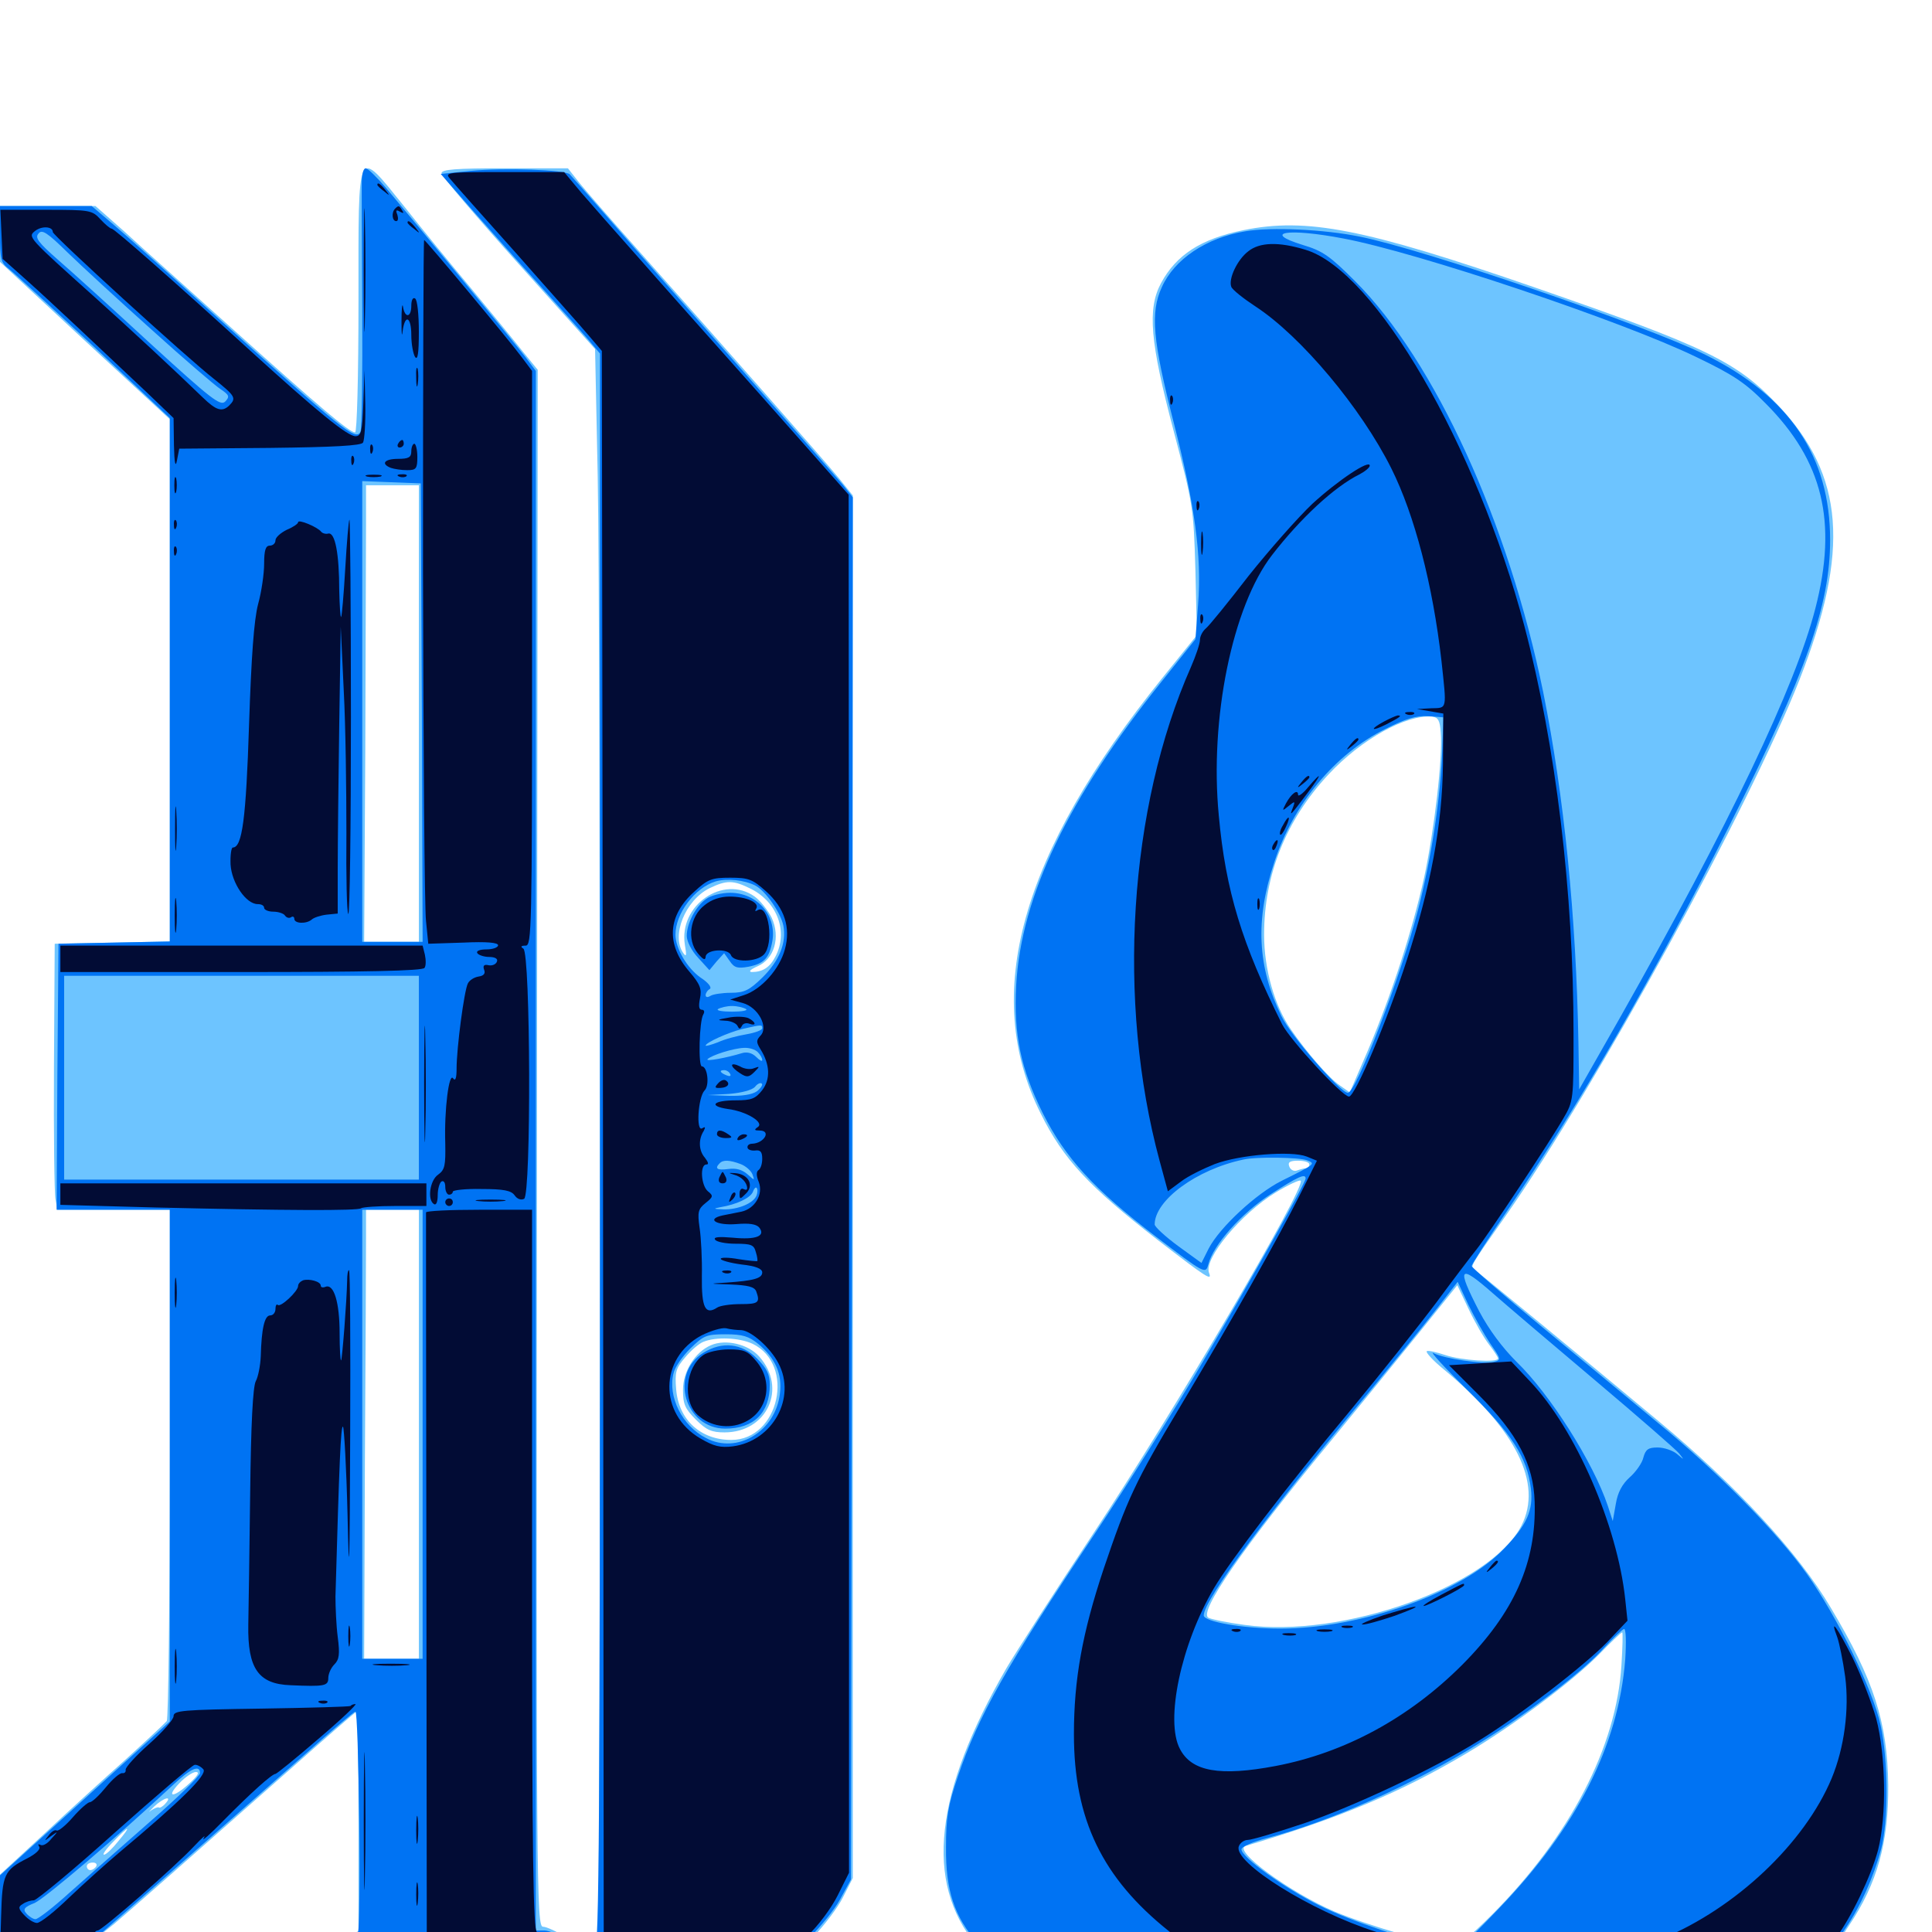 <svg xmlns="http://www.w3.org/2000/svg" viewBox="0 -1000 1000 1000">
	<path fill="#6dc4ff" d="M185.547 -844.531C185.547 -804.688 184.766 -776.172 183.789 -776.172C180.859 -776.172 165.234 -789.453 121.094 -829.102C97.852 -850 72.266 -872.852 64.258 -880.273L49.414 -893.359H24.609H0V-878.906V-864.453L43.945 -823.633L87.891 -783.008V-647.852V-512.695L58.203 -512.109L28.32 -511.523L27.93 -448.047C27.734 -413.086 28.125 -382.227 28.711 -379.297L29.688 -373.828H58.789H87.891V-242.578C87.891 -170.312 87.109 -110.352 86.328 -109.18C85.547 -108.203 76.172 -99.414 65.43 -89.648C54.688 -80.078 35.547 -62.695 23.047 -50.977L0 -29.688V-8.398V12.891H205.273H410.352L420.898 2.539C426.562 -3.32 433.594 -12.5 436.328 -17.969L441.406 -27.93V-385.742V-743.555L434.18 -752.539C426.953 -761.328 375.195 -820.117 329.102 -871.875C316.211 -886.328 302.93 -901.562 299.805 -905.469L293.945 -912.891H261.328C235.938 -912.891 228.516 -912.305 228.516 -910.352C228.516 -908.984 246.484 -887.891 268.164 -863.672L308.008 -819.336L309.375 -753.32C310.938 -674.805 310.938 0.195 309.375 6.445C308.008 11.328 306.055 10.938 293.164 2.734C288.281 -0.195 282.812 -2.734 281.055 -2.734C277.734 -2.734 277.539 -22.461 277.93 -405.664L278.32 -808.594L270.508 -818.164C266.211 -823.633 254.297 -838.086 244.141 -850.391C233.789 -862.695 218.164 -881.836 209.375 -892.969C184.375 -923.828 185.547 -926.367 185.547 -844.531ZM216.797 -630.664V-512.5H202.734H188.477L189.062 -610.547C189.258 -664.648 189.453 -717.773 189.453 -728.906V-748.828H203.125H216.797ZM388.867 -539.844C402.539 -532.812 408.008 -517.578 401.367 -504.883C398.438 -499.219 394.727 -496.875 389.062 -496.875C387.305 -497.07 388.477 -498.242 391.992 -499.805C400.781 -503.516 404.102 -514.844 399.414 -525C397.461 -528.906 393.555 -533.789 390.625 -535.938C374.414 -547.461 351.172 -531.445 354.492 -510.938C355.469 -505.469 355.273 -504.492 353.711 -506.641C347.266 -515.625 354.688 -533.984 367.188 -540.234C376.172 -544.531 379.492 -544.531 388.867 -539.844ZM376.953 -501.953C376.953 -502.344 376.172 -502.734 375 -502.734C374.023 -502.734 373.047 -501.758 373.047 -500.586C373.047 -499.609 374.023 -499.219 375 -499.805C376.172 -500.391 376.953 -501.367 376.953 -501.953ZM382.812 -496.094C382.812 -497.656 377.148 -496.875 376.172 -495.117C375.391 -494.141 376.758 -493.75 378.906 -494.336C381.055 -494.922 382.812 -495.703 382.812 -496.094ZM216.797 -257.617V-141.406H202.734H188.477L188.867 -243.555C189.258 -299.609 189.453 -351.953 189.453 -359.766V-373.828H203.125H216.797ZM389.453 -304.492C411.914 -293.75 403.32 -254.688 378.516 -254.688C362.695 -254.688 351.367 -265.039 350 -280.664C349.219 -289.844 349.805 -291.797 354.688 -297.461C357.617 -300.977 361.914 -304.688 364.062 -305.469C370.703 -308.203 382.617 -307.617 389.453 -304.492ZM185.547 -56.445V1.172H118.945H52.344L58.984 -4.102C66.406 -10.352 99.023 -39.062 149.023 -83.203C168.164 -100.195 184.18 -114.062 184.57 -114.062C185.156 -114.062 185.547 -88.086 185.547 -56.445ZM98.047 -76.953C89.844 -69.336 85.547 -69.336 92.773 -76.953C95.898 -80.273 99.805 -82.812 101.367 -82.812C103.516 -82.812 102.344 -80.859 98.047 -76.953ZM85.547 -66.406C84.18 -64.844 82.617 -64.062 82.227 -64.453C81.836 -64.844 79.883 -64.062 78.125 -62.891C76.367 -61.523 77.148 -62.305 79.688 -64.844C84.57 -69.531 89.648 -70.898 85.547 -66.406ZM61.133 -46.875C58.203 -43.164 54.883 -40.039 53.906 -40.039C52.734 -39.844 54.883 -42.969 58.594 -46.68C66.992 -55.469 68.359 -55.469 61.133 -46.875ZM49.805 -33.984C49.219 -33.008 47.852 -32.031 46.68 -32.031C45.703 -32.031 44.922 -33.008 44.922 -33.984C44.922 -35.156 46.289 -35.938 48.047 -35.938C49.609 -35.938 50.391 -35.156 49.805 -33.984ZM367.969 -303.711C359.766 -300.195 353.516 -290.234 353.516 -280.664C353.516 -273.242 354.492 -270.898 360.156 -265.234C365.625 -259.766 368.359 -258.594 375 -258.594C397.07 -258.594 407.617 -281.445 392.969 -297.852C387.305 -304.297 375.586 -307.031 367.969 -303.711ZM643.555 -880.859C621.484 -876.367 608.789 -867.969 600.977 -853.516C593.75 -840.039 595.312 -823.047 607.422 -777.148C617.578 -738.672 617.773 -737.5 618.75 -704.688L619.531 -671.289L601.562 -649.023C528.125 -557.812 507.812 -485.352 538.672 -423.633C550.391 -400 563.477 -385.938 599.219 -358.203C624.805 -338.477 627.539 -336.719 625.781 -341.211C623.047 -348.633 642.383 -371.875 660.352 -382.812C666.797 -386.719 672.656 -389.453 673.242 -388.867C676.172 -385.938 608.203 -270.117 565.625 -205.859C546.094 -176.367 525.977 -145.117 520.898 -136.523C483.594 -71.875 478.516 -25.977 505.078 6.445L511.914 14.844H747.852C948.633 14.844 984.18 14.453 986.133 12.109C989.453 8.203 987.5 7.617 968.75 7.227C959.766 7.031 951.953 6.445 951.562 6.25C951.367 5.859 953.711 1.562 957.031 -3.32C971.68 -25.195 977.539 -46.289 977.344 -75.977C976.953 -108.594 969.922 -130.469 947.656 -167.773C930.859 -196.289 898.633 -231.055 858.203 -264.648C819.336 -297.07 765.039 -341.602 763.281 -342.773C760.742 -344.336 760.547 -343.945 779.492 -370.898C825.977 -437.305 905.664 -582.617 931.445 -648.242C957.617 -715.039 954.688 -753.906 920.312 -790.234C898.828 -812.891 883.594 -820.312 794.531 -851.172C705.859 -881.836 676.367 -887.5 643.555 -880.859ZM745.703 -620.898C746.875 -608.398 742.383 -570.117 737.109 -545.703C731.055 -518.555 720.508 -485.742 708.008 -456.25L698.633 -434.57L693.359 -438.281C687.695 -442.188 676.172 -455.469 668.164 -467.188C659.766 -479.297 654.297 -498.242 654.297 -516.211C654.297 -547.266 665.625 -575.586 687.695 -599.219C704.688 -617.383 727.539 -630.078 741.211 -629.102C744.336 -628.711 745.312 -627.148 745.703 -620.898ZM677.734 -397.266C677.734 -396.289 676.953 -395.312 675.977 -395.312C675 -395.312 672.852 -394.727 671.289 -394.141C669.727 -393.555 667.969 -394.531 667.383 -396.094C666.406 -398.438 667.578 -399.219 671.875 -399.219C675.195 -399.219 677.734 -398.438 677.734 -397.266ZM770.703 -304.102C773.242 -300.781 775.391 -297.461 775.391 -296.875C775.391 -294.531 756.055 -295.898 748.047 -298.633C743.359 -300.195 739.062 -301.172 738.477 -300.586C737.891 -300 741.797 -295.703 747.07 -291.406C784.766 -260.156 798.633 -232.227 787.5 -210.352C771.484 -179.102 694.922 -151.758 643.945 -158.984C634.961 -160.156 626.758 -161.914 625.391 -162.695C620.508 -165.82 642.773 -198.242 688.477 -253.711C703.32 -271.875 724.414 -297.656 734.961 -310.742L754.297 -334.766L760.156 -322.461C763.281 -315.82 767.969 -307.617 770.703 -304.102ZM839.258 -138.086C836.719 -95.898 812.5 -49.414 772.461 -9.18C759.961 3.32 755.078 7.031 750.977 7.031C743.555 7.031 707.617 -3.516 690.82 -10.547C667.578 -20.508 637.695 -42.383 644.727 -44.531C693.359 -58.984 725.195 -72.266 759.57 -92.773C784.18 -107.422 813.672 -129.688 827.148 -143.164C833.594 -149.805 839.062 -155.078 839.648 -155.078C840.039 -155.078 839.844 -147.461 839.258 -138.086Z"/>
	<path fill="#0073f3" d="M187.305 -907.617C187.109 -904.492 187.305 -874.219 187.5 -840.234C187.695 -806.25 187.305 -777.344 186.523 -776.367C183.984 -771.875 177.734 -776.953 109.18 -838.672C88.281 -857.617 66.016 -877.539 59.375 -883.203L47.461 -893.359H23.828H0V-878.906C0 -865.82 0.391 -864.062 4.688 -860.742C7.227 -858.789 26.953 -840.625 48.633 -820.508L87.891 -783.594V-648.047V-512.695L59.18 -512.109L30.273 -511.523L29.688 -442.773L29.297 -373.828H58.594H87.891V-241.406V-108.984L43.945 -69.141L0 -29.297V-8.594V12.305H204.492L408.789 12.5L418.945 2.93C424.414 -2.344 431.641 -11.133 434.766 -16.797L440.43 -27.148L441.016 -384.961L441.406 -742.578L436.133 -749.219C433.203 -752.734 408.203 -781.055 380.859 -812.109C353.516 -843.164 323.242 -877.344 313.867 -888.281C304.297 -899.219 295.898 -908.789 294.922 -909.766C292.578 -912.109 261.133 -913.281 243.359 -911.523L228.125 -909.961L244.336 -891.406C253.32 -881.25 268.945 -863.672 279.297 -852.344C289.453 -841.016 300.781 -828.516 304.297 -824.414L310.547 -816.992V-403.906C310.547 -55.469 310.156 9.18 307.812 10.156C306.445 10.742 300.977 8.398 295.703 5.273C290.625 1.953 284.375 -0.781 281.836 -0.781H277.344V-404.492V-808.008L272.07 -815.039C266.797 -822.07 216.602 -882.812 199.805 -902.734C195.117 -908.203 190.43 -912.891 189.258 -912.891C188.281 -912.891 187.5 -910.547 187.305 -907.617ZM78.32 -829.492C94.922 -814.453 111.133 -800.586 114.062 -798.633C118.75 -795.508 118.945 -794.727 116.602 -792.188C114.062 -789.648 109.375 -793.359 77.734 -822.266C58.008 -840.43 36.523 -859.961 29.688 -865.82C19.922 -874.414 17.969 -876.953 19.922 -879.102C21.68 -881.445 24.414 -879.688 34.961 -869.336C41.992 -862.5 61.523 -844.531 78.32 -829.492ZM218.359 -631.25L218.75 -512.5H203.125H187.5V-631.641V-750.977L202.734 -750.391L217.773 -749.805ZM391.016 -541.602C396.289 -538.867 404.102 -527.539 405.469 -520.898C407.227 -512.109 403.32 -502.539 394.531 -493.945C387.891 -487.5 385.352 -486.133 378.32 -486.133C373.828 -486.133 368.945 -485.352 367.773 -484.57C366.211 -483.594 365.234 -483.789 365.234 -484.961C365.234 -485.938 366.211 -487.5 367.383 -488.086C368.555 -488.867 366.602 -491.406 362.695 -493.945C355.664 -498.828 349.609 -509.18 349.609 -516.211C349.609 -527.148 359.57 -540.43 370.312 -543.75C376.172 -545.508 385.352 -544.531 391.016 -541.602ZM216.797 -442.188V-389.453H125H33.203V-442.188V-494.922H125H216.797ZM386.133 -477.734C387.305 -476.953 383.984 -476.367 378.906 -476.367C373.828 -476.367 370.508 -476.953 371.68 -477.734C373.047 -478.516 376.172 -479.297 378.906 -479.297C381.641 -479.297 384.766 -478.516 386.133 -477.734ZM394.531 -467.773C394.531 -466.797 390.82 -465.43 386.328 -464.648C381.641 -463.867 375 -462.109 371.68 -460.547C368.164 -459.18 365.234 -458.398 365.234 -458.789C365.234 -460.352 376.953 -465.625 384.18 -467.383C394.336 -469.727 394.531 -469.727 394.531 -467.773ZM392.188 -455.469C393.555 -454.102 394.531 -452.344 394.531 -451.367C394.531 -450.391 393.164 -451.172 391.406 -452.93C389.258 -455.078 386.523 -455.664 383.984 -454.883C376.367 -452.539 365.039 -450.391 366.211 -451.758C368.359 -453.906 379.688 -457.422 384.961 -457.617C387.695 -457.812 390.82 -456.836 392.188 -455.469ZM377.93 -444.141C378.516 -442.969 377.734 -442.773 376.172 -443.359C372.656 -444.727 372.07 -446.094 374.805 -446.094C375.977 -446.094 377.344 -445.312 377.93 -444.141ZM387.305 -440.82C388.477 -441.406 387.5 -441.797 384.766 -441.797C382.031 -441.797 381.055 -441.406 382.422 -440.82C383.594 -440.43 385.938 -440.43 387.305 -440.82ZM391.797 -435.156C389.258 -433.398 383.984 -432.617 377.148 -432.812L366.211 -433.203L377.344 -433.789C383.984 -434.375 389.258 -435.742 390.82 -437.5C391.992 -439.062 393.75 -439.844 394.336 -439.062C394.922 -438.477 393.75 -436.719 391.797 -435.156ZM380.273 -406.055C380.273 -409.375 379.688 -409.766 377.93 -407.031C377.344 -406.055 375.586 -405.664 374.023 -406.445C372.461 -407.031 371.094 -406.445 371.094 -405.273C371.094 -404.102 373.242 -403.125 375.586 -403.125C378.32 -403.125 380.273 -404.297 380.273 -406.055ZM383.398 -397.461C385.938 -396.484 388.672 -394.141 389.453 -392.188C390.625 -388.867 390.625 -388.867 386.914 -392.188C384.18 -394.531 381.055 -395.508 376.953 -394.922C371.289 -394.141 369.727 -395.117 372.461 -397.852C374.219 -399.805 377.734 -399.609 383.398 -397.461ZM391.602 -381.25C390.039 -377.148 381.836 -373.828 374.414 -374.023C369.141 -374.219 368.945 -374.414 373.047 -375.195C381.25 -376.562 388.281 -379.883 389.648 -383.008C390.234 -384.766 391.211 -385.742 391.602 -385.156C392.188 -384.57 392.188 -382.812 391.602 -381.25ZM218.75 -257.617V-141.406H203.125H187.5V-257.617V-373.828H203.125H218.75ZM392.578 -304.297C401.367 -296.875 404.883 -288.867 403.711 -278.906C401.562 -259.18 381.641 -247.07 365.43 -255.664C353.125 -261.914 345.508 -277.148 348.633 -289.258C349.219 -292.188 353.125 -297.852 357.227 -301.953C364.258 -308.789 365.625 -309.375 375.586 -309.375C384.375 -309.375 387.5 -308.398 392.578 -304.297ZM185.938 -58.008C186.328 -26.953 185.938 -1.172 185.352 -0.195C184.766 0.586 154.688 0.977 118.555 0.781L52.93 0.195L92.383 -34.375C114.062 -53.516 143.359 -79.102 157.227 -91.406C171.289 -103.906 183.203 -114.062 183.984 -114.062C184.766 -114.062 185.547 -88.867 185.938 -58.008ZM103.516 -82.227C103.516 -80.859 91.797 -69.336 77.344 -56.836C62.891 -44.141 44.336 -27.734 35.938 -20.312C27.539 -12.695 19.727 -6.641 18.359 -6.641C17.188 -6.641 15.039 -8.008 13.672 -9.57C11.719 -11.719 12.5 -12.891 17.969 -15.039C23.438 -17.578 60.742 -49.219 89.844 -76.367C98.828 -84.766 103.516 -86.719 103.516 -82.227ZM365.625 -534.766C360.156 -531.055 355.469 -522.07 355.469 -515.625C355.469 -512.695 358.008 -507.812 361.328 -504.297L367.188 -497.852L370.898 -502.344L374.805 -506.641L377.734 -502.539C380.078 -499.023 381.836 -498.633 387.305 -499.609C395.508 -501.172 398.242 -504.102 399.805 -513.086C401.953 -526.367 391.797 -537.891 377.93 -537.891C373.633 -537.891 367.969 -536.523 365.625 -534.766ZM364.062 -299.805C346.289 -288.867 354.492 -260.547 375.391 -260.547C390.234 -260.547 398.438 -268.75 398.438 -283.203C398.438 -288.672 396.875 -291.797 391.797 -296.875C383.984 -304.688 373.828 -305.859 364.062 -299.805ZM644.531 -880.273C624.414 -876.953 607.812 -865.82 601.367 -851.367C595.312 -838.281 596.68 -823.633 607.422 -781.641C618.555 -738.086 622.07 -712.5 620.117 -686.914L618.75 -669.141L600.977 -646.875C552.93 -586.914 528.516 -536.133 525.977 -490.039C524.609 -464.648 528.32 -446.68 539.844 -423.633C551.367 -400.781 565.82 -384.766 598.242 -359.961C623.633 -340.625 624.023 -340.43 625.391 -345.508C627.93 -355.664 642.578 -372.07 657.617 -381.836C671.875 -391.016 675.781 -392.773 675.781 -390.039C675.781 -387.695 648.633 -339.453 622.461 -294.922C608.594 -271.289 583.398 -231.25 566.602 -206.055C520.508 -136.914 506.445 -112.109 495.703 -80.273C490.625 -65.234 489.648 -59.18 489.648 -43.75C489.453 -21.484 493.945 -8.008 506.055 5.859L514.062 14.844L749.609 14.453C935.742 14.062 985.156 13.281 985.938 11.328C986.523 9.57 982.031 8.984 967.969 8.984C957.617 8.984 949.219 8.398 949.219 7.812C949.219 7.227 951.953 2.93 955.273 -1.953C963.086 -13.477 969.727 -28.32 973.633 -42.773C977.539 -57.812 977.344 -88.867 973.438 -106.836C969.531 -125.195 950.977 -163.086 935.352 -185.156C919.922 -206.836 889.258 -238.086 858.203 -263.477C845.312 -274.219 818.359 -296.484 798.242 -313.086C778.125 -329.688 761.719 -343.945 761.719 -344.727C761.719 -345.508 769.922 -358.398 780.078 -373.242C818.359 -429.688 856.445 -495.508 895.312 -573.047C935.156 -652.539 947.266 -686.914 947.266 -720.508C947.266 -763.672 926.367 -794.727 882.617 -816.406C852.734 -831.25 736.523 -871.094 703.711 -877.539C685.547 -881.25 658.008 -882.617 644.531 -880.273ZM695.312 -876.562C733.789 -869.336 839.648 -833.789 877.93 -815.234C897.461 -805.859 903.516 -801.758 914.062 -791.016C943.555 -761.328 951.172 -729.883 939.648 -685.156C929.297 -644.727 895.117 -573.242 838.281 -472.852L817.383 -436.133L816.992 -460.156C815.82 -525.977 809.57 -587.891 798.828 -641.406C780.859 -729.492 742.773 -813.086 701.367 -854.492C688.477 -867.383 684.766 -870.117 674.219 -873.242C652.734 -879.883 666.797 -882.031 695.312 -876.562ZM746.484 -611.133C745.508 -586.328 741.016 -556.445 733.984 -529.102C725.391 -495.508 701.953 -434.375 697.656 -434.375C693.75 -434.375 667.969 -464.062 663.281 -474.023C650.781 -499.609 649.609 -523.828 659.57 -553.711C669.336 -583.789 691.016 -609.766 716.992 -622.656C727.734 -628.125 733.203 -629.688 739.258 -629.297L747.07 -628.711ZM676.562 -399.414C681.055 -397.656 680.859 -397.461 663.477 -388.867C650.195 -382.227 631.25 -364.648 625.586 -353.711L621.875 -346.289L609.766 -355.078C603.125 -359.961 597.656 -365.039 597.656 -366.211C597.656 -378.711 619.336 -394.727 643.555 -399.805C650.195 -401.367 672.656 -400.977 676.562 -399.414ZM772.852 -330.469C779.297 -324.805 802.93 -304.688 825.391 -285.742C847.852 -266.797 867.578 -249.609 869.141 -247.656C871.875 -244.141 871.875 -244.141 867.969 -247.461C865.82 -249.219 861.328 -250.781 858.008 -250.781C853.125 -250.781 851.758 -249.805 850.586 -245.508C850 -242.773 846.68 -238.086 843.555 -235.352C839.648 -231.836 837.305 -227.539 836.328 -221.484L834.766 -212.695L832.227 -220.508C824.609 -243.164 802.344 -278.32 784.961 -295.117C777.539 -302.539 770.703 -311.719 765.625 -321.289C753.711 -344.336 755.078 -346.094 772.852 -330.469ZM771.289 -304.688C776.953 -296.484 777.148 -296.094 773.242 -295.117C767.969 -293.75 747.656 -296.68 741.992 -299.609C739.648 -300.977 747.266 -292.578 759.18 -280.859C782.617 -257.812 790.43 -245.703 792.383 -229.492C793.75 -218.359 790.234 -210.547 778.516 -198.438C756.836 -175.586 704.688 -157.031 662.5 -157.031C643.75 -157.031 623.047 -160.547 623.047 -163.867C623.047 -171.875 657.227 -217.969 710.742 -282.031C721.875 -295.508 736.328 -313.281 742.773 -321.484L754.492 -336.523L759.961 -324.805C763.086 -318.359 768.164 -309.375 771.289 -304.688ZM841.211 -141.016C837.695 -96.484 816.016 -53.906 775.586 -11.914C755.664 8.789 754.883 9.18 748.047 8.008C730.664 4.883 699.023 -5.664 683.008 -13.672C664.648 -22.852 642.578 -38.672 642.578 -42.773C642.578 -44.141 648.438 -46.68 655.859 -48.633C688.672 -57.227 731.25 -76.172 766.211 -98.047C791.016 -113.281 819.727 -135.156 830.078 -146.875C834.961 -152.148 839.648 -156.641 840.625 -156.836C841.602 -157.031 841.797 -150 841.211 -141.016Z"/>
	<path fill="#020c35" d="M188.281 -860.156C188.281 -831.641 188.672 -820.117 188.867 -834.375C189.258 -848.438 189.258 -871.875 188.867 -886.133C188.672 -900.195 188.281 -888.672 188.281 -860.156ZM232.812 -907.617C234.375 -905.664 249.609 -888.477 266.797 -869.336C283.789 -850 300.977 -830.859 304.688 -826.367L311.523 -818.359L312.109 -403.711L312.5 10.938H360.352H408.398L417.969 1.953C423.438 -3.125 430.273 -12.305 433.594 -18.945L439.453 -30.664V-387.305L439.258 -743.945L394.336 -794.727C369.531 -822.656 340.234 -855.469 329.492 -867.773C318.555 -880.078 305.664 -894.727 300.781 -900.391L291.992 -910.938H260.938C231.641 -910.938 230.078 -910.742 232.812 -907.617ZM396.484 -538.672C406.055 -530.078 409.375 -519.922 406.25 -508.594C403.516 -498.438 394.141 -487.891 385.156 -484.961L377.93 -482.617L384.375 -480.859C392.383 -478.711 398.047 -468.359 393.555 -463.867C391.406 -461.523 391.406 -460.547 393.555 -457.031C398.633 -449.023 398.828 -441.406 394.531 -435.742C391.016 -431.25 388.867 -430.469 380.859 -430.469C369.141 -430.469 366.406 -427.539 376.758 -425.977C386.328 -424.805 395.898 -418.945 392.188 -416.602C390.234 -415.234 390.43 -414.844 393.164 -414.844C399.414 -414.844 395.508 -408.203 389.258 -408.008C387.891 -408.008 386.719 -407.227 386.914 -406.055C386.914 -405.078 388.672 -404.297 390.82 -404.492C393.555 -404.883 394.531 -403.906 394.531 -400.195C394.531 -397.656 393.75 -395.117 392.578 -394.336C391.406 -393.555 391.406 -391.406 392.773 -388.086C395.117 -381.836 390.82 -374.414 383.789 -372.852C381.055 -372.266 376.758 -371.484 374.023 -370.898C365.234 -368.945 370.898 -365.625 381.055 -366.406C387.891 -366.992 391.406 -366.406 392.969 -364.648C396.484 -360.156 391.211 -358.203 379.297 -359.375C372.266 -359.961 369.141 -359.766 370.117 -358.398C370.703 -357.227 375.586 -356.25 380.664 -356.25C388.867 -356.25 390.234 -355.664 391.211 -351.953C391.992 -349.609 392.188 -347.461 391.992 -347.266C391.797 -347.07 387.5 -347.461 382.422 -348.242C377.148 -349.219 373.047 -349.219 373.047 -348.438C373.047 -347.656 377.93 -346.289 383.789 -345.508C391.016 -344.727 394.531 -343.359 394.531 -341.406C394.531 -338.281 390.039 -337.109 375.977 -336.133C366.602 -335.547 366.797 -335.547 378.125 -335.156C387.109 -334.766 390.43 -333.984 391.406 -331.641C393.555 -325.781 392.578 -325 383.398 -325C378.125 -325 372.852 -324.219 371.289 -323.242C365.039 -319.141 363.086 -323.047 363.281 -339.453C363.477 -348.047 362.891 -359.375 362.109 -364.453C360.938 -372.656 361.328 -374.219 365.234 -377.344C369.141 -380.469 369.336 -381.055 366.406 -383.398C362.891 -386.328 362.109 -397.266 365.625 -397.266C366.992 -397.266 366.602 -398.438 364.844 -400.781C361.719 -404.297 361.328 -410.156 364.258 -414.648C365.234 -416.602 365.039 -416.992 363.477 -416.016C360.156 -413.867 361.328 -432.031 364.648 -435.547C367.383 -438.086 366.211 -448.047 363.281 -448.047C361.328 -448.047 361.914 -471.68 364.062 -475C364.844 -476.367 364.453 -477.344 363.281 -477.344C361.719 -477.344 361.523 -479.297 362.305 -483.203C363.281 -488.086 362.5 -490.43 356.836 -497.07C344.531 -511.328 345.508 -526.172 359.57 -538.672C366.406 -544.922 368.359 -545.703 377.93 -545.703C387.5 -545.703 389.453 -544.922 396.484 -538.672ZM383.789 -311.523C388.867 -311.133 398.828 -302.344 402.93 -294.336C412.305 -276.562 400 -254.102 379.297 -251.367C372.852 -250.586 369.531 -251.367 362.5 -255.469C340.82 -268.164 341.211 -297.07 363.086 -308.789C367.773 -311.133 373.438 -312.891 375.781 -312.5C377.93 -311.914 381.641 -311.523 383.789 -311.523ZM364.648 -531.445C357.031 -525.586 355.469 -513.477 361.133 -506.641C363.867 -503.32 365.039 -502.734 365.234 -504.688C365.234 -508.594 376.758 -509.375 378.32 -505.664C379.688 -501.758 391.406 -501.953 395.312 -505.859C400.781 -511.328 397.852 -532.422 392.188 -528.906C390.82 -528.125 390.625 -528.32 391.406 -529.688C393.359 -532.812 386.328 -535.938 377.539 -535.938C372.852 -535.938 368.164 -534.375 364.648 -531.445ZM376.953 -473.242C371.094 -472.266 370.898 -471.875 375.391 -471.68C378.125 -471.68 381.055 -470.312 381.641 -469.141C382.617 -467.188 383.008 -467.188 383.984 -468.945C384.57 -470.312 386.328 -470.703 387.891 -470.117C391.797 -468.75 391.211 -471.094 387.305 -473.047C385.352 -473.828 380.664 -474.023 376.953 -473.242ZM378.906 -448.633C378.906 -447.656 380.859 -445.898 383.008 -444.531C386.523 -442.188 387.695 -442.383 390.43 -445.117C393.359 -448.047 393.359 -448.242 390.234 -447.07C388.477 -446.289 385.156 -446.68 383.008 -448.047C380.664 -449.219 378.906 -449.414 378.906 -448.633ZM371.68 -439.258C369.727 -437.109 369.922 -436.719 373.047 -436.914C376.953 -437.109 378.125 -439.258 375.586 -440.82C374.609 -441.406 372.852 -440.625 371.68 -439.258ZM371.094 -412.891C371.094 -411.914 373.047 -410.938 375.586 -410.938C379.102 -410.938 379.297 -411.328 376.953 -412.891C373.242 -415.43 371.094 -415.43 371.094 -412.891ZM381.836 -410.938C381.25 -409.766 382.031 -409.57 383.594 -410.156C387.109 -411.523 387.695 -412.891 384.961 -412.891C383.789 -412.891 382.422 -412.109 381.836 -410.938ZM372.266 -390.43C371.68 -388.672 372.266 -387.5 374.023 -387.5C375.781 -387.5 376.367 -388.672 375.781 -390.43C375 -391.992 374.414 -393.359 374.023 -393.359C373.633 -393.359 373.047 -391.992 372.266 -390.43ZM379.883 -391.992C383.789 -391.016 386.719 -387.891 386.719 -384.961C386.719 -383.984 385.938 -383.984 384.766 -384.57C383.789 -385.156 382.812 -384.18 382.812 -382.227C382.812 -379.102 383.008 -379.102 386.133 -382.227C390.43 -386.523 387.5 -392.188 380.664 -392.773C376.953 -392.969 376.758 -392.969 379.883 -391.992ZM378.125 -380.273C376.953 -377.539 377.148 -377.344 379.102 -379.102C380.469 -380.469 381.055 -382.031 380.469 -382.617C379.883 -383.203 378.711 -382.227 378.125 -380.273ZM374.609 -341.211C373.047 -341.797 373.633 -342.383 375.781 -342.383C377.93 -342.578 379.102 -341.992 378.32 -341.406C377.734 -340.82 375.977 -340.625 374.609 -341.211ZM364.062 -298.633C354.883 -292.383 353.125 -274.805 361.133 -267.578C367.578 -261.719 377.148 -260.156 384.961 -263.672C397.461 -269.141 400.586 -284.766 391.406 -295.508C387.109 -300.781 384.961 -301.562 377.148 -301.562C372.266 -301.562 366.211 -300.195 364.062 -298.633ZM195.312 -904.297C195.312 -903.906 196.875 -902.344 198.828 -900.977C201.758 -898.438 201.953 -898.633 199.414 -901.758C196.875 -904.883 195.312 -905.859 195.312 -904.297ZM204.492 -891.992C202.539 -890.039 202.93 -885.547 205.078 -885.547C206.055 -885.547 206.25 -886.914 205.664 -888.867C204.688 -891.211 205.078 -891.602 207.031 -890.43C208.789 -889.453 209.18 -889.648 208.203 -891.016C206.641 -893.75 206.25 -893.75 204.492 -891.992ZM0.781 -878.711L1.367 -866.016L13.867 -854.883C26.953 -843.164 51.367 -820.117 75.781 -797.07L89.844 -783.594L90.039 -769.531C90.234 -760.352 90.82 -757.617 91.602 -761.719L92.773 -767.773L139.648 -768.164C172.852 -768.555 186.914 -769.336 187.891 -770.898C188.672 -772.266 189.258 -781.25 189.062 -790.82L188.672 -808.398L188.086 -791.406C187.5 -776.562 186.914 -774.219 183.984 -774.219C179.883 -774.219 164.453 -786.719 129.688 -818.359C90.039 -854.492 59.18 -881.641 57.812 -881.641C57.031 -881.641 54.492 -883.789 51.953 -886.523C47.656 -891.211 46.484 -891.406 23.828 -891.406H0.195ZM28.711 -888.281C29.492 -888.867 28.32 -889.453 26.172 -889.258C24.023 -889.258 23.438 -888.672 25 -888.086C26.367 -887.5 28.125 -887.695 28.711 -888.281ZM27.344 -879.883C27.344 -878.125 96.68 -814.844 110.938 -803.711C121.68 -795.117 122.461 -793.945 118.75 -790.234C115.039 -786.523 111.914 -787.5 104.883 -794.336C91.211 -807.617 66.602 -830.469 49.805 -845.508C14.258 -877.344 14.258 -877.344 18.164 -880.469C21.68 -883.203 27.344 -882.812 27.344 -879.883ZM210.938 -884.766C210.938 -884.375 212.5 -882.812 214.453 -881.445C217.383 -878.906 217.578 -879.102 215.039 -882.227C212.5 -885.352 210.938 -886.328 210.938 -884.766ZM218.945 -705.469C219.141 -611.719 219.727 -529.688 220.508 -523.242L221.68 -511.523L239.844 -512.109C251.953 -512.695 257.812 -512.109 257.812 -510.742C257.812 -509.57 255.078 -508.594 251.758 -508.594C248.438 -508.594 246.289 -507.812 247.07 -506.641C247.656 -505.664 250.586 -504.688 253.125 -504.688C256.25 -504.688 257.812 -503.711 257.227 -502.344C256.836 -500.977 254.883 -500 252.93 -500.391C250.586 -500.977 249.805 -500.195 250.586 -498.047C251.367 -496.094 250.391 -494.922 247.656 -494.531C245.312 -494.141 242.969 -492.578 242.188 -491.016C240.234 -487.305 236.328 -457.422 236.328 -446.875C236.328 -441.992 235.742 -440.234 234.57 -441.797C232.422 -445.312 229.883 -425.586 230.469 -408.203C230.664 -396.68 230.273 -394.531 226.758 -391.992C222.461 -389.062 221.094 -378.906 224.609 -376.758C225.781 -375.977 226.562 -377.93 226.562 -381.445C226.562 -384.57 227.539 -387.891 228.516 -388.477C229.688 -389.062 230.469 -387.891 230.469 -385.742C230.469 -383.398 231.445 -381.641 232.422 -381.641C233.594 -381.641 234.375 -382.422 234.375 -383.203C234.375 -383.984 241.016 -384.766 249.219 -384.57C260.742 -384.57 264.648 -383.789 266.406 -381.25C267.773 -379.297 269.727 -378.711 271.289 -379.492C275 -381.836 274.609 -506.641 270.898 -508.984C269.336 -509.961 269.531 -510.547 272.07 -510.547C275.195 -510.547 275.391 -518.945 275.391 -659.375V-808.008L270.117 -815.039C263.477 -824.023 220.312 -875.781 219.531 -875.781C219.141 -875.781 218.945 -799.023 218.945 -705.469ZM646.094 -869.922C640.43 -865.625 635.742 -855.664 637.305 -851.562C637.891 -850 643.555 -845.508 649.805 -841.406C673.438 -825.977 704.492 -788.867 720.117 -757.617C732.227 -733.398 741.602 -697.266 746.094 -658.008C748.828 -632.422 749.219 -633.594 740.82 -633.398L733.398 -633.008L740.234 -631.836L747.07 -630.664L746.875 -604.297C746.484 -573.047 740.625 -541.406 728.125 -502.93C717.969 -471.484 701.367 -432.422 698.242 -432.422C694.727 -432.422 667.773 -461.719 663.672 -469.727C642.773 -511.523 634.375 -539.062 630.859 -577.734C625.977 -627.93 637.891 -686.133 658.398 -712.695C673.047 -731.641 690.625 -748.047 703.711 -754.492C706.641 -756.055 708.984 -758.008 708.984 -758.984C708.984 -762.305 692.773 -751.562 679.297 -739.258C671.875 -732.227 657.031 -715.43 646.289 -701.953C635.742 -688.281 625.781 -675.977 624.023 -674.609C622.461 -673.242 621.094 -670.703 621.094 -668.75C621.094 -666.797 618.945 -660.547 616.406 -654.688C584.18 -581.836 577.93 -481.641 600.195 -399.219L604.492 -383.398L611.328 -388.477C614.844 -391.211 622.852 -395.117 628.711 -397.461C641.602 -402.344 668.359 -404.492 676.367 -401.367L681.641 -399.219L672.656 -381.25C661.719 -359.375 638.477 -318.164 610.938 -272.07C587.5 -233.008 583.398 -223.828 571.289 -188.086C560.156 -154.688 555.859 -130.664 555.859 -102.344C555.859 -58.398 570.508 -27.93 605.078 -0.391L619.336 10.938L566.016 11.523C536.719 11.719 610.547 12.109 730.078 12.5C849.609 12.695 947.07 12.109 946.484 11.133C945.898 10.352 947.656 6.641 950.391 2.93C958.203 -7.617 968.555 -29.102 972.07 -42.383C976.562 -59.766 976.172 -91.406 971.094 -110.547C968.75 -118.75 963.281 -133.008 958.789 -142.188C950.781 -158.008 946.875 -163.281 950.977 -152.539C951.953 -149.805 953.906 -140.625 955.078 -132.031C957.227 -115.43 954.688 -95.508 948.047 -79.492C933.984 -45.898 898.438 -12.305 860.156 3.516L844.727 9.961L796.875 10.547C745.508 11.133 749.414 11.719 711.914 -0.195C678.711 -10.742 638.086 -36.133 641.211 -44.336C641.797 -46.094 643.945 -47.656 645.898 -47.656C647.852 -47.656 660.938 -51.562 675 -56.25C700.781 -65.039 741.992 -84.375 765.43 -99.023C786.719 -112.109 820.508 -138.281 831.836 -150L842.383 -161.133L841.211 -172.266C837.109 -210.547 815.43 -260.352 791.992 -284.961L782.227 -295.312L766.016 -294.336L750 -293.359L765.234 -278.125C785.547 -257.812 793.75 -241.992 794.336 -222.656C795.312 -191.211 783.789 -165.43 756.836 -138.281C729.297 -110.742 696.094 -92.773 660.352 -85.938C631.445 -80.469 616.797 -83.008 610.742 -94.727C602.93 -109.375 611.328 -149.023 628.32 -177.93C636.719 -192.188 666.406 -231.055 698.438 -269.336C714.453 -288.672 734.766 -314.258 743.555 -325.977C752.344 -337.891 761.719 -350.195 764.258 -353.32C770.312 -360.938 802.344 -409.18 809.18 -421.094C814.453 -430.078 814.453 -430.859 814.453 -465.039C814.453 -538.672 805.273 -614.062 789.062 -675.781C764.258 -769.531 711.719 -859.961 675.781 -870.703C661.719 -875 651.953 -874.609 646.094 -869.922ZM212.891 -841.797C212.891 -835.547 209.57 -835.156 208.594 -841.211C208.203 -843.555 207.812 -840.234 207.812 -833.789C207.812 -827.344 208.008 -825 208.398 -828.516C209.57 -837.695 212.891 -836.133 212.891 -826.562C212.891 -821.875 213.867 -816.797 214.844 -815.234C216.211 -813.281 216.797 -817.188 216.797 -828.32C216.797 -837.109 216.016 -844.922 214.844 -845.508C213.672 -846.289 212.891 -844.531 212.891 -841.797ZM215.43 -804.492C215.43 -800.195 215.82 -798.633 216.211 -801.172C216.602 -803.516 216.602 -807.031 216.211 -808.984C215.625 -810.742 215.234 -808.789 215.43 -804.492ZM605.664 -792.578C605.664 -790.43 606.25 -789.844 606.836 -791.406C607.422 -792.773 607.227 -794.531 606.641 -795.117C606.055 -795.898 605.469 -794.727 605.664 -792.578ZM206.055 -770.312C205.469 -769.336 205.859 -768.359 206.836 -768.359C208.008 -768.359 208.984 -769.336 208.984 -770.312C208.984 -771.484 208.594 -772.266 208.203 -772.266C207.617 -772.266 206.641 -771.484 206.055 -770.312ZM191.602 -767.188C191.602 -765.039 192.188 -764.453 192.773 -766.016C193.359 -767.383 193.164 -769.141 192.578 -769.727C191.992 -770.508 191.406 -769.336 191.602 -767.188ZM212.891 -766.406C212.891 -763.281 211.523 -762.5 206.055 -762.5C199.023 -762.5 196.875 -759.961 202.344 -757.812C204.102 -757.227 207.812 -756.641 210.742 -756.641C215.43 -756.641 216.016 -757.422 216.016 -763.477C216.016 -767.188 215.234 -770.312 214.453 -770.312C213.672 -770.312 212.891 -768.555 212.891 -766.406ZM181.836 -761.328C181.836 -759.18 182.422 -758.594 183.008 -760.156C183.594 -761.523 183.398 -763.281 182.812 -763.867C182.227 -764.648 181.641 -763.477 181.836 -761.328ZM90.234 -748.828C90.234 -745.117 90.625 -743.555 91.211 -745.508C91.602 -747.266 91.602 -750.391 91.211 -752.344C90.625 -754.102 90.234 -752.539 90.234 -748.828ZM190.039 -753.32C188.086 -753.906 189.648 -754.297 193.359 -754.297C197.07 -754.297 198.633 -753.906 196.875 -753.32C194.922 -752.93 191.797 -752.93 190.039 -753.32ZM206.641 -753.32C205.078 -753.906 205.664 -754.492 207.812 -754.492C209.961 -754.688 211.133 -754.102 210.352 -753.516C209.766 -752.93 208.008 -752.734 206.641 -753.32ZM619.336 -737.891C619.336 -735.742 619.922 -735.156 620.508 -736.719C621.094 -738.086 620.898 -739.844 620.312 -740.43C619.727 -741.211 619.141 -740.039 619.336 -737.891ZM90.039 -728.125C90.039 -725.977 90.625 -725.391 91.211 -726.953C91.797 -728.32 91.602 -730.078 91.016 -730.664C90.43 -731.445 89.844 -730.273 90.039 -728.125ZM154.297 -729.688C154.297 -728.906 151.758 -727.148 148.438 -725.781C145.312 -724.219 142.578 -721.875 142.578 -720.312C142.578 -718.75 141.211 -717.578 139.648 -717.578C137.5 -717.578 136.719 -715.234 136.719 -708.203C136.719 -703.125 135.352 -693.555 133.594 -687.305C131.445 -679.102 130.078 -659.961 128.906 -624.805C127.344 -576.367 125.391 -561.328 120.508 -561.328C119.727 -561.328 119.141 -557.422 119.336 -552.539C119.922 -542.969 127.344 -532.031 133.398 -532.031C135.352 -532.031 136.719 -531.25 136.719 -530.078C136.719 -529.102 138.867 -528.125 141.406 -528.125C144.141 -528.125 146.875 -527.148 147.461 -526.172C148.242 -525 149.609 -524.609 150.586 -525.195C151.562 -525.977 152.344 -525.391 152.344 -524.414C152.344 -521.875 158.594 -521.68 161.328 -524.023C162.305 -525 165.82 -526.172 168.945 -526.562L174.805 -527.148V-550.586C174.805 -563.477 175.195 -596.875 175.586 -624.805L176.367 -675.586L177.93 -642.383C178.906 -624.219 179.297 -591.016 179.297 -568.75C179.102 -546.484 179.492 -527.734 180.273 -526.953C181.055 -526.172 181.641 -571.875 181.641 -628.711C181.641 -685.547 181.25 -731.445 180.859 -731.055C180.469 -730.664 179.492 -719.336 178.711 -705.859C177.93 -692.383 176.953 -681.055 176.562 -680.664C176.172 -680.273 175.781 -686.328 175.586 -694.336C175.586 -713.477 173.438 -724.609 169.922 -723.828C168.555 -723.438 166.797 -724.023 166.211 -724.805C164.453 -727.148 154.297 -731.445 154.297 -729.688ZM621.68 -718.555C621.68 -713.281 622.07 -711.133 622.461 -714.258C622.852 -717.188 622.852 -721.484 622.461 -724.023C622.07 -726.367 621.68 -724.023 621.68 -718.555ZM90.039 -714.453C90.039 -712.305 90.625 -711.719 91.211 -713.281C91.797 -714.648 91.602 -716.406 91.016 -716.992C90.43 -717.773 89.844 -716.602 90.039 -714.453ZM621.289 -679.297C621.289 -677.148 621.875 -676.562 622.461 -678.125C623.047 -679.492 622.852 -681.25 622.266 -681.836C621.68 -682.617 621.094 -681.445 621.289 -679.297ZM728.125 -630.273C726.562 -630.859 727.148 -631.445 729.297 -631.445C731.445 -631.641 732.617 -631.055 731.836 -630.469C731.25 -629.883 729.492 -629.688 728.125 -630.273ZM716.406 -626.562C708.789 -622.461 709.57 -621.094 717.383 -625C724.609 -628.711 725.977 -629.688 723.438 -629.688C722.461 -629.492 719.336 -628.125 716.406 -626.562ZM699.023 -614.648C696.484 -611.523 696.68 -611.328 699.805 -613.867C701.562 -615.234 703.125 -616.797 703.125 -617.188C703.125 -618.75 701.562 -617.773 699.023 -614.648ZM673.633 -595.117C671.094 -591.992 671.289 -591.797 674.414 -594.336C676.172 -595.703 677.734 -597.266 677.734 -597.656C677.734 -599.219 676.172 -598.242 673.633 -595.117ZM676.953 -592.383C674.219 -589.062 671.875 -587.5 671.875 -588.672C671.875 -591.797 668.359 -589.258 665.625 -584.18C663.477 -580.078 663.672 -580.078 666.992 -582.812C670.312 -585.547 670.508 -585.352 669.141 -581.836C667.383 -577.344 667.578 -577.344 676.562 -589.258C684.375 -599.609 684.766 -601.562 676.953 -592.383ZM90.625 -571.094C90.625 -560.938 90.82 -556.641 91.211 -561.914C91.602 -566.992 91.602 -575.195 91.211 -580.469C90.82 -585.547 90.625 -581.25 90.625 -571.094ZM664.062 -572.852C662.695 -570.703 662.109 -568.359 662.695 -567.969C663.086 -567.578 664.453 -569.336 665.625 -572.07C668.359 -577.93 666.992 -578.516 664.062 -572.852ZM659.18 -563.086C658.398 -561.914 658.203 -560.742 658.789 -560.156C659.18 -559.57 660.156 -560.547 660.742 -562.305C662.109 -565.625 660.938 -566.211 659.18 -563.086ZM90.43 -526.172C90.43 -518.164 90.82 -514.844 91.211 -518.945C91.602 -522.852 91.602 -529.492 91.211 -533.594C90.82 -537.5 90.43 -534.18 90.43 -526.172ZM650.781 -532.031C650.781 -529.297 651.172 -528.32 651.758 -529.688C652.148 -530.859 652.148 -533.203 651.758 -534.57C651.172 -535.742 650.781 -534.766 650.781 -532.031ZM31.25 -503.711V-496.875H124.805C188.477 -496.875 218.945 -497.461 219.727 -499.023C220.508 -500 220.508 -503.125 219.922 -505.859L218.75 -510.547H125H31.25ZM219.531 -439.258C219.531 -412.5 219.922 -401.172 220.117 -414.258C220.508 -427.344 220.508 -449.219 220.117 -463.086C219.922 -476.758 219.531 -466.211 219.531 -439.258ZM31.25 -382.031V-376.367L80.664 -375C147.461 -373.438 185.547 -373.242 186.914 -374.609C187.695 -375.195 195.508 -375.781 204.492 -375.781H220.703V-381.641V-387.5H125.977H31.25ZM230.469 -377.734C230.469 -376.758 231.445 -375.781 232.422 -375.781C233.594 -375.781 234.375 -376.758 234.375 -377.734C234.375 -378.906 233.594 -379.688 232.422 -379.688C231.445 -379.688 230.469 -378.906 230.469 -377.734ZM247.656 -378.32C244.141 -378.711 246.875 -379.102 253.906 -379.102C260.938 -379.102 263.672 -378.711 260.352 -378.32C256.836 -377.93 250.977 -377.93 247.656 -378.32ZM220.508 -372.461C220.508 -371.484 220.508 -286.719 220.703 -183.984L220.898 2.93L134.766 3.125C78.32 3.125 48.828 2.539 48.828 1.172C48.828 0.195 49.609 -0.781 50.586 -0.781C52.734 -0.781 90.625 -33.789 100.391 -44.336C104.688 -48.828 106.836 -50.781 105.469 -48.633C104.102 -46.484 108.594 -50.391 115.43 -57.422C129.883 -72.07 140.82 -81.836 142.578 -81.836C143.164 -81.836 153.32 -90.039 164.844 -100C176.367 -109.766 184.961 -117.969 183.984 -117.969C183.008 -117.969 181.836 -117.578 181.445 -116.992C180.859 -116.602 160.156 -116.016 135.156 -115.625C94.141 -115.039 89.844 -114.648 89.844 -111.719C89.844 -109.961 84.18 -103.516 77.148 -97.266C70.312 -91.211 64.844 -85.156 65.039 -83.984C65.234 -82.812 64.453 -82.031 63.281 -82.227C62.109 -82.422 58.203 -79.102 54.883 -75C51.367 -70.703 47.656 -67.188 46.484 -67.188C45.508 -67.188 41.406 -63.672 37.695 -59.375C33.984 -55.078 30.078 -51.953 29.297 -52.539C28.516 -53.125 26.562 -51.953 25.195 -50C22.656 -46.875 22.852 -46.875 26.367 -49.609C30.273 -52.344 30.273 -52.344 26.562 -48.242C24.609 -45.703 22.07 -44.336 20.898 -45.117C19.727 -45.703 19.531 -45.312 20.312 -44.141C21.094 -42.773 18.555 -40.43 14.062 -38.086C2.148 -32.031 1.172 -29.883 0.586 -8.398L0 10.938H150C299.609 10.742 299.805 10.742 295.117 7.031C292.578 4.883 288.281 2.539 285.352 1.953C282.617 1.367 279.102 0.586 277.93 0C275.977 -0.586 275.391 -39.648 275.391 -187.305V-373.828H248.047C233.008 -373.828 220.703 -373.242 220.508 -372.461ZM105.273 -84.18C107.422 -81.445 93.555 -67.773 61.328 -40.82C55.078 -35.547 43.555 -25.195 35.938 -17.969C28.32 -10.547 20.898 -4.688 19.141 -4.688C17.578 -4.688 14.648 -6.445 12.5 -8.789C9.375 -12.109 9.375 -13.086 11.719 -14.453C13.281 -15.625 16.016 -16.406 17.578 -16.406C19.141 -16.602 38.086 -32.227 59.57 -51.562C81.055 -70.703 99.609 -86.523 100.781 -86.523C101.953 -86.719 104.102 -85.547 105.273 -84.18ZM90.43 -330.859C90.43 -323.828 90.82 -321.094 91.211 -324.609C91.602 -327.93 91.602 -333.789 91.211 -337.305C90.82 -340.625 90.43 -337.891 90.43 -330.859ZM179.688 -337.305C179.492 -326.758 177.148 -296.68 176.562 -295.898C176.172 -295.508 175.781 -301.758 175.781 -309.961C175.781 -325.781 172.852 -335.547 168.555 -333.984C167.188 -333.398 166.016 -333.594 166.016 -334.57C166.016 -336.719 159.961 -338.281 156.836 -337.305C155.469 -336.719 154.297 -335.547 154.297 -334.375C154.297 -331.641 145.117 -323.047 143.75 -324.609C143.164 -325.195 142.578 -324.219 142.578 -322.461C142.578 -320.703 141.406 -319.141 139.844 -319.141C136.914 -319.141 135.352 -312.305 134.961 -297.852C134.766 -293.164 133.594 -287.305 132.422 -285.156C130.859 -282.422 129.883 -262.109 129.492 -227.344C129.102 -197.852 128.711 -166.992 128.516 -158.984C128.125 -136.328 133.789 -128.32 150.391 -127.734C167.969 -126.953 169.922 -127.344 169.922 -131.445C169.922 -133.594 171.289 -136.719 173.047 -138.477C175.586 -141.016 175.977 -143.75 174.805 -152.734C174.023 -158.789 173.633 -168.359 173.633 -173.633C175.586 -241.992 176.367 -262.5 177.539 -261.523C178.125 -260.742 179.297 -240.234 179.883 -216.016C180.664 -179.297 181.055 -186.328 181.25 -257.227C181.445 -304.102 181.25 -342.578 180.664 -342.578C180.078 -342.578 179.688 -340.234 179.688 -337.305ZM771.289 -188.867C768.75 -185.742 768.945 -185.547 772.07 -188.086C775.195 -190.625 776.172 -192.188 774.609 -192.188C774.219 -192.188 772.656 -190.625 771.289 -188.867ZM746.094 -174.609C740.234 -171.484 736.133 -168.945 736.914 -168.75C738.867 -168.75 757.812 -178.32 757.812 -179.492C757.812 -180.859 758.008 -180.859 746.094 -174.609ZM715.82 -163.867C708.398 -161.328 703.516 -159.18 705.273 -159.18C706.836 -158.984 714.258 -161.133 721.875 -163.672C729.297 -166.406 733.984 -168.359 732.422 -168.359C730.859 -168.359 723.438 -166.211 715.82 -163.867ZM180.273 -153.125C180.273 -148.242 180.664 -146.289 181.055 -148.828C181.445 -151.172 181.445 -155.078 181.055 -157.617C180.664 -159.961 180.273 -158.008 180.273 -153.125ZM694.922 -157.617C693.555 -158.203 694.531 -158.594 697.266 -158.594C700 -158.594 700.977 -158.203 699.805 -157.617C698.438 -157.227 696.094 -157.227 694.922 -157.617ZM638.281 -155.664C636.719 -156.25 637.305 -156.836 639.453 -156.836C641.602 -157.031 642.773 -156.445 641.992 -155.859C641.406 -155.273 639.648 -155.078 638.281 -155.664ZM682.227 -155.664C680.273 -156.25 681.836 -156.641 685.547 -156.641C689.258 -156.641 690.82 -156.25 689.062 -155.664C687.109 -155.273 683.984 -155.273 682.227 -155.664ZM664.648 -153.711C662.695 -154.297 663.867 -154.688 666.992 -154.688C670.312 -154.688 671.68 -154.297 670.508 -153.711C669.141 -153.32 666.406 -153.32 664.648 -153.711ZM90.43 -137.5C90.43 -129.492 90.82 -126.172 91.211 -130.273C91.602 -134.18 91.602 -140.82 91.211 -144.922C90.82 -148.828 90.43 -145.508 90.43 -137.5ZM194.922 -138.086C190.234 -138.477 193.555 -138.867 202.148 -138.867C210.742 -138.867 214.453 -138.477 210.547 -138.086C206.445 -137.695 199.414 -137.695 194.922 -138.086ZM165.625 -118.555C164.062 -119.141 164.648 -119.727 166.797 -119.727C168.945 -119.922 170.117 -119.336 169.336 -118.75C168.75 -118.164 166.992 -117.969 165.625 -118.555ZM188.281 -57.422C188.281 -25.781 188.672 -12.695 188.867 -28.711C189.258 -44.531 189.258 -70.312 188.867 -86.328C188.672 -102.148 188.281 -89.062 188.281 -57.422ZM215.43 -52.539C215.43 -46.094 215.82 -43.75 216.211 -47.266C216.602 -50.781 216.602 -56.055 216.211 -58.984C215.82 -61.914 215.43 -58.984 215.43 -52.539ZM215.43 -19.336C215.43 -14.062 215.82 -11.914 216.211 -15.039C216.602 -17.969 216.602 -22.266 216.211 -24.805C215.82 -27.148 215.43 -24.805 215.43 -19.336ZM967.383 12.305C964.258 11.914 966.797 11.523 972.656 11.523C978.516 11.523 981.055 11.914 978.125 12.305C975 12.695 970.312 12.695 967.383 12.305Z"/>
</svg>